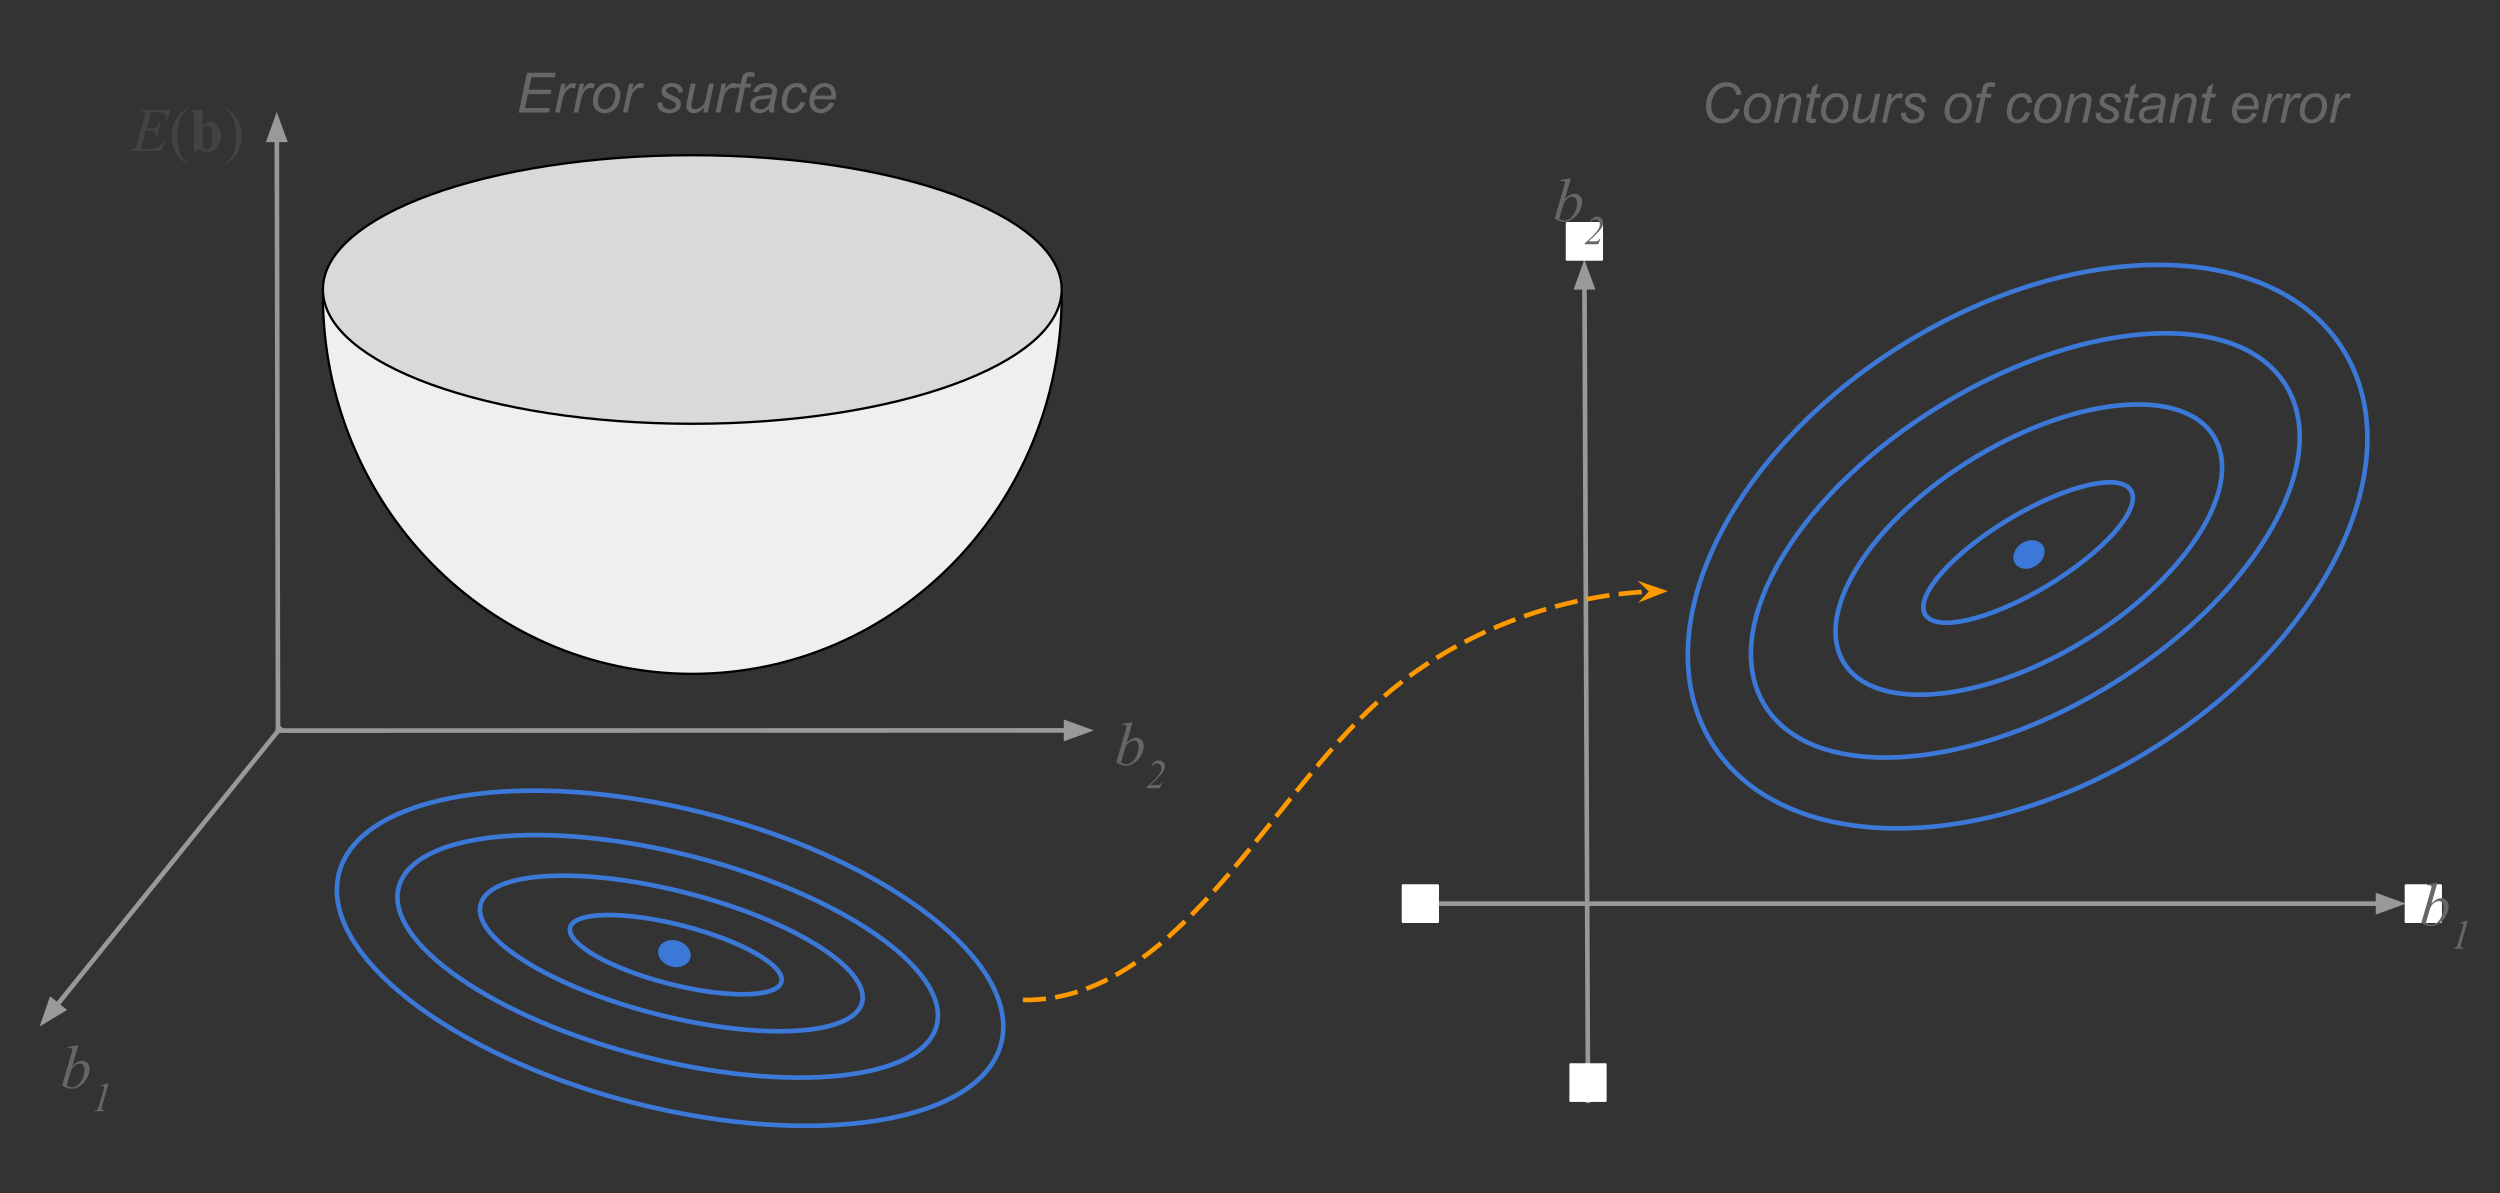 <svg version="1.1" viewBox="0.0 0.0 1079.848 515.307" fill="none" stroke="none" stroke-linecap="square" stroke-miterlimit="10" xmlns:xlink="http://www.w3.org/1999/xlink" xmlns="http://www.w3.org/2000/svg"><rect x="0.0" y="0.0" width="1079.848" height="515.307" fill="#333333" stroke="none"/><clipPath id="p.0"><path d="m0 0l1079.848 0l0 515.307l-1079.848 0l0 -515.307z" clip-rule="nonzero"/></clipPath><g clip-path="url(#p.0)"><path fill="#000000" fill-opacity="0.0" d="m0 0l1079.848 0l0 515.307l-1079.848 0z" fill-rule="evenodd"/><path fill="#efefef" d="m458.586 127.422l0 0c0 90.374 -71.435 163.636 -159.556 163.638c-88.121 0.002 -159.559 -73.258 -159.562 -163.632l159.559 -0.006z" fill-rule="evenodd"/><path stroke="#000000" stroke-width="1.0" stroke-linejoin="round" stroke-linecap="butt" d="m458.586 127.422l0 0c0 90.374 -71.435 163.636 -159.556 163.638c-88.121 0.002 -159.559 -73.258 -159.562 -163.632l159.559 -0.006z" fill-rule="evenodd"/><path fill="#d9d9d9" d="m139.47 125.044l0 0c0 -32.033 71.437 -58.0 159.559 -58.0l0 0c88.122 0 159.559 25.967 159.559 58.0l0 0c0 32.033 -71.437 58.0 -159.559 58.0l0 0c-88.122 0 -159.559 -25.967 -159.559 -58.0z" fill-rule="evenodd"/><path stroke="#000000" stroke-width="1.0" stroke-linejoin="round" stroke-linecap="butt" d="m139.47 125.044l0 0c0 -32.033 71.437 -58.0 159.559 -58.0l0 0c88.122 0 159.559 25.967 159.559 58.0l0 0c0 32.033 -71.437 58.0 -159.559 58.0l0 0c-88.122 0 -159.559 -25.967 -159.559 -58.0z" fill-rule="evenodd"/><path fill="#000000" fill-opacity="0.0" d="m120.082 315.58l-0.535 -267.181" fill-rule="evenodd"/><path stroke="#999999" stroke-width="2.0" stroke-linejoin="round" stroke-linecap="butt" d="m120.082 315.58l-0.511 -255.181" fill-rule="evenodd"/><path fill="#999999" stroke="#999999" stroke-width="2.0" stroke-linecap="butt" d="m122.874 60.392l-3.322 -9.07l-3.285 9.083z" fill-rule="evenodd"/><path fill="#000000" fill-opacity="0.0" d="m120.888 314.749l-103.748 128.63" fill-rule="evenodd"/><path stroke="#999999" stroke-width="2.0" stroke-linejoin="round" stroke-linecap="butt" d="m120.888 314.749l-96.214 119.289" fill-rule="evenodd"/><path fill="#999999" stroke="#999999" stroke-width="2.0" stroke-linecap="butt" d="m22.102 431.964l-3.127 9.139l8.269 -4.991z" fill-rule="evenodd"/><path fill="#000000" fill-opacity="0.0" d="m120.081 315.58l352.409 -0.095" fill-rule="evenodd"/><path stroke="#999999" stroke-width="2.0" stroke-linejoin="round" stroke-linecap="butt" d="m120.081 315.58l340.409 -0.091" fill-rule="evenodd"/><path fill="#999999" stroke="#999999" stroke-width="2.0" stroke-linecap="butt" d="m460.491 318.792l9.075 -3.306l-9.077 -3.301z" fill-rule="evenodd"/><path fill="#000000" fill-opacity="0.0" d="m43.517 30.609l71.024 0l0 53.165l-71.024 0z" fill-rule="evenodd"/><path fill="#434343" d="m65.305 48.506l-2.016 6.984l1.656 0q1.766 0 2.562 -0.531q0.797 -0.547 1.375 -2.016l0.469 0l-1.797 6.406l-0.531 0q0.234 -0.812 0.234 -1.375q0 -0.562 -0.234 -0.891q-0.219 -0.344 -0.625 -0.5q-0.391 -0.172 -1.656 -0.172l-1.688 0l-1.703 5.844q-0.25 0.844 -0.25 1.281q0 0.344 0.328 0.609q0.219 0.172 1.109 0.172l1.562 0q2.531 0 4.062 -0.891q1.531 -0.906 2.734 -3.125l0.484 0l-1.656 4.906l-13.641 0l0.172 -0.484q1.0 -0.016 1.359 -0.172q0.516 -0.234 0.75 -0.609q0.359 -0.531 0.844 -2.234l3.094 -10.641q0.359 -1.297 0.359 -1.969q0 -0.5 -0.344 -0.781q-0.344 -0.281 -1.344 -0.281l-0.281 0l0.156 -0.484l12.688 0l-1.094 4.266l-0.484 0q0.094 -0.594 0.094 -1.0q0 -0.688 -0.344 -1.156q-0.438 -0.609 -1.281 -0.922q-0.625 -0.234 -2.875 -0.234l-2.25 0z" fill-rule="nonzero"/><path fill="#434343" d="m81.244 70.428l0 0.484q-1.969 -0.984 -3.281 -2.312q-1.875 -1.891 -2.891 -4.453q-1.016 -2.562 -1.016 -5.328q0 -4.031 1.984 -7.359q2.0 -3.328 5.203 -4.766l0 0.547q-1.609 0.891 -2.641 2.438q-1.016 1.531 -1.531 3.891q-0.5 2.344 -0.5 4.906q0 2.797 0.422 5.062q0.344 1.797 0.828 2.875q0.484 1.094 1.297 2.094q0.812 1.016 2.125 1.922z" fill-rule="nonzero"/><path fill="#434343" d="m87.448 47.553l0 6.703q1.531 -1.578 3.359 -1.578q1.25 0 2.359 0.734q1.109 0.734 1.719 2.094q0.625 1.344 0.625 3.109q0 2.0 -0.797 3.625q-0.781 1.625 -2.109 2.484q-1.328 0.844 -3.031 0.844q-1.0 0 -1.766 -0.312q-0.766 -0.312 -1.5 -1.016l-2.016 1.312l-0.453 0l0 -15.469q0 -1.047 -0.094 -1.297q-0.125 -0.375 -0.406 -0.547q-0.281 -0.172 -0.938 -0.203l0 -0.484l5.047 0zm0 7.875l0 5.406q0 1.656 0.078 2.109q0.125 0.766 0.625 1.25q0.5 0.469 1.266 0.469q0.656 0 1.125 -0.375q0.484 -0.375 0.797 -1.5q0.328 -1.125 0.328 -4.031q0 -2.797 -0.703 -3.844q-0.516 -0.75 -1.375 -0.75q-1.109 0 -2.141 1.266z" fill-rule="nonzero"/><path fill="#434343" d="m97.258 47.24l0 -0.547q1.984 0.984 3.297 2.312q1.859 1.906 2.875 4.469q1.016 2.547 1.016 5.312q0 4.047 -1.984 7.359q-1.984 3.328 -5.203 4.766l0 -0.484q1.609 -0.891 2.641 -2.422q1.031 -1.531 1.531 -3.891q0.5 -2.375 0.5 -4.938q0 -2.766 -0.422 -5.062q-0.328 -1.797 -0.812 -2.875q-0.484 -1.078 -1.297 -2.078q-0.812 -1.0 -2.141 -1.922z" fill-rule="nonzero"/><path fill="#000000" fill-opacity="0.0" d="m472.493 295.837l50.11 0l0 41.291l-50.11 0z" fill-rule="evenodd"/><path fill="#666666" d="m489.181 311.922l-2.562 9.0q1.25 -1.297 2.172 -1.781q0.938 -0.484 1.953 -0.484q1.438 0 2.344 0.953q0.922 0.953 0.922 2.578q0 2.094 -1.203 4.172q-1.203 2.078 -3.016 3.234q-1.797 1.156 -3.562 1.156q-1.969 0 -4.031 -1.469l3.953 -13.625q0.453 -1.578 0.453 -1.859q0 -0.328 -0.203 -0.5q-0.297 -0.234 -0.891 -0.234q-0.266 0 -0.828 0.094l0 -0.5l4.5 -0.734zm-5.031 17.5q1.297 0.719 2.297 0.719q1.141 0 2.359 -0.844q1.234 -0.844 2.141 -2.828q0.906 -2.0 0.906 -4.016q0 -1.203 -0.594 -1.875q-0.594 -0.688 -1.391 -0.688q-1.219 0 -2.375 0.969q-1.156 0.969 -1.656 2.703l-1.688 5.859z" fill-rule="nonzero"/><path fill="#666666" d="m500.962 340.437l-5.859 0l0 -0.328q4.469 -3.906 5.906 -6.141q0.672 -1.031 0.672 -2.172q0 -0.906 -0.562 -1.469q-0.547 -0.562 -1.438 -0.562q-1.219 0 -2.0 1.172l-0.312 -0.141q0.453 -1.125 1.297 -1.734q0.844 -0.625 1.844 -0.625q1.109 0 1.875 0.766q0.766 0.766 0.766 1.859q0 0.766 -0.266 1.406q-0.422 1.016 -1.547 2.281q-1.688 1.922 -4.531 4.422l2.953 0q0.703 0 1.156 -0.281q0.469 -0.297 0.672 -0.797l0.344 0l-0.969 2.344z" fill-rule="nonzero"/><path fill="#000000" fill-opacity="0.0" d="m17.144 435.365l50.11 0l0 45.354l-50.11 0z" fill-rule="evenodd"/><path fill="#666666" d="m33.832 451.449l-2.562 9.0q1.25 -1.297 2.172 -1.781q0.938 -0.484 1.953 -0.484q1.438 0 2.344 0.953q0.922 0.953 0.922 2.578q0 2.094 -1.203 4.172q-1.203 2.078 -3.016 3.234q-1.797 1.156 -3.562 1.156q-1.969 0 -4.031 -1.469l3.953 -13.625q0.453 -1.578 0.453 -1.859q0 -0.328 -0.203 -0.5q-0.297 -0.234 -0.891 -0.234q-0.266 0 -0.828 0.094l0 -0.5l4.5 -0.734zm-5.031 17.5q1.297 0.719 2.297 0.719q1.141 0 2.359 -0.844q1.234 -0.844 2.141 -2.828q0.906 -2.0 0.906 -4.016q0 -1.203 -0.594 -1.875q-0.594 -0.688 -1.391 -0.688q-1.219 0 -2.375 0.969q-1.156 0.969 -1.656 2.703l-1.688 5.859z" fill-rule="nonzero"/><path fill="#666666" d="m46.894 467.965l-2.797 9.719q-0.25 0.859 -0.25 1.234q0 0.328 0.219 0.5q0.234 0.172 1.047 0.219l-0.094 0.328l-4.469 0l0.125 -0.328q0.719 -0.016 0.938 -0.109q0.359 -0.156 0.547 -0.406q0.281 -0.406 0.578 -1.438l2.016 -6.984q0.188 -0.625 0.203 -0.734q0.031 -0.172 0.031 -0.328q0 -0.312 -0.172 -0.484q-0.172 -0.172 -0.453 -0.172q-0.219 0 -0.703 0.109l-0.109 -0.312l2.922 -0.812l0.422 0z" fill-rule="nonzero"/><path fill="#000000" fill-opacity="0.0" d="m213.963 16.564l197.48 0l0 45.354l-197.48 0z" fill-rule="evenodd"/><path fill="#666666" d="m224.041 48.604l3.594 -17.188l12.406 0l-0.406 1.969l-10.109 0l-1.125 5.344l9.844 0l-0.406 1.953l-9.844 0l-1.25 5.969l10.828 0l-0.422 1.953l-13.109 0zm15.727 0l2.609 -12.453l1.875 0l-0.531 2.547q0.953 -1.438 1.875 -2.125q0.922 -0.703 1.891 -0.703q0.625 0 1.547 0.469l-0.859 1.969q-0.547 -0.406 -1.203 -0.406q-1.125 0 -2.297 1.25q-1.172 1.234 -1.828 4.453l-1.062 5.0l-2.016 0zm7.992 0l2.609 -12.453l1.875 0l-0.531 2.547q0.953 -1.438 1.875 -2.125q0.922 -0.703 1.891 -0.703q0.625 0 1.547 0.469l-0.859 1.969q-0.547 -0.406 -1.203 -0.406q-1.125 0 -2.297 1.25q-1.172 1.234 -1.828 4.453l-1.062 5.0l-2.016 0zm8.367 -4.719q0 -3.656 2.141 -6.047q1.781 -1.969 4.641 -1.969q2.25 0 3.625 1.406q1.391 1.406 1.391 3.797q0 2.156 -0.875 4.0q-0.859 1.844 -2.469 2.828q-1.594 0.984 -3.359 0.984q-1.453 0 -2.656 -0.625q-1.188 -0.625 -1.812 -1.75q-0.625 -1.141 -0.625 -2.625zm2.125 -0.219q0 1.766 0.844 2.672q0.844 0.906 2.141 0.906q0.688 0 1.344 -0.266q0.672 -0.281 1.25 -0.844q0.578 -0.562 0.969 -1.281q0.406 -0.734 0.656 -1.562q0.359 -1.156 0.359 -2.219q0 -1.688 -0.844 -2.625q-0.844 -0.938 -2.141 -0.938q-1.0 0 -1.828 0.484q-0.812 0.469 -1.469 1.391q-0.656 0.906 -0.969 2.125q-0.312 1.203 -0.312 2.156zm10.848 4.938l2.609 -12.453l1.875 0l-0.531 2.547q0.953 -1.438 1.875 -2.125q0.922 -0.703 1.891 -0.703q0.625 0 1.547 0.469l-0.859 1.969q-0.547 -0.406 -1.203 -0.406q-1.125 0 -2.297 1.25q-1.172 1.234 -1.828 4.453l-1.062 5.0l-2.016 0zm14.863 -4.25l2.125 -0.141q0 0.922 0.281 1.562q0.281 0.641 1.031 1.062q0.75 0.406 1.766 0.406q1.406 0 2.109 -0.562q0.703 -0.562 0.703 -1.328q0 -0.547 -0.422 -1.047q-0.438 -0.484 -2.125 -1.203q-1.672 -0.719 -2.141 -1.016q-0.781 -0.484 -1.188 -1.125q-0.391 -0.656 -0.391 -1.5q0 -1.484 1.172 -2.531q1.172 -1.062 3.281 -1.062q2.344 0 3.562 1.094q1.219 1.078 1.266 2.844l-2.062 0.141q-0.047 -1.125 -0.797 -1.781q-0.75 -0.656 -2.125 -0.656q-1.109 0 -1.719 0.516q-0.609 0.5 -0.609 1.078q0 0.594 0.531 1.031q0.359 0.312 1.812 0.938q2.438 1.062 3.078 1.672q1.0 0.969 1.0 2.359q0 0.938 -0.562 1.828q-0.562 0.891 -1.734 1.422q-1.172 0.531 -2.75 0.531q-2.156 0 -3.672 -1.062q-1.5 -1.078 -1.422 -3.469zm20.297 2.0q-2.234 2.531 -4.578 2.531q-1.453 0 -2.344 -0.828q-0.875 -0.828 -0.875 -2.016q0 -0.797 0.406 -2.703l1.5 -7.188l2.109 0l-1.656 7.969q-0.219 0.984 -0.219 1.547q0 0.703 0.422 1.094q0.438 0.391 1.266 0.391q0.891 0 1.734 -0.438q0.859 -0.438 1.469 -1.172q0.625 -0.734 1.016 -1.75q0.25 -0.641 0.594 -2.25l1.125 -5.391l2.125 0l-2.609 12.453l-1.953 0l0.469 -2.25zm4.848 2.25l2.609 -12.453l1.875 0l-0.531 2.547q0.953 -1.438 1.875 -2.125q0.922 -0.703 1.891 -0.703q0.625 0 1.547 0.469l-0.859 1.969q-0.547 -0.406 -1.203 -0.406q-1.125 0 -2.297 1.25q-1.172 1.234 -1.828 4.453l-1.062 5.0l-2.016 0zm8.289 0l2.266 -10.812l-1.906 0l0.344 -1.641l1.891 0l0.375 -1.766q0.281 -1.328 0.578 -1.906q0.297 -0.594 0.969 -0.969q0.672 -0.375 1.828 -0.375q0.812 0 2.344 0.328l-0.375 1.859q-1.078 -0.281 -1.812 -0.281q-0.625 0 -0.953 0.312q-0.312 0.312 -0.547 1.469l-0.281 1.328l2.375 0l-0.344 1.641l-2.375 0l-2.25 10.812l-2.125 0zm14.762 -1.547q-1.094 0.953 -2.125 1.391q-1.016 0.438 -2.172 0.438q-1.719 0 -2.781 -1.016q-1.047 -1.016 -1.047 -2.594q0 -1.047 0.469 -1.844q0.469 -0.812 1.25 -1.297q0.797 -0.484 1.938 -0.688q0.703 -0.141 2.703 -0.219q2.0 -0.094 2.875 -0.438q0.234 -0.859 0.234 -1.438q0 -0.734 -0.531 -1.156q-0.734 -0.594 -2.156 -0.594q-1.344 0 -2.188 0.594q-0.844 0.594 -1.234 1.688l-2.141 -0.188q0.656 -1.859 2.078 -2.844q1.422 -0.984 3.594 -0.984q2.297 0 3.656 1.109q1.031 0.812 1.031 2.125q0 1.0 -0.297 2.312l-0.688 3.094q-0.328 1.484 -0.328 2.406q0 0.578 0.25 1.688l-2.141 0q-0.172 -0.609 -0.25 -1.547zm0.781 -4.766q-0.438 0.188 -0.953 0.281q-0.5 0.094 -1.703 0.188q-1.844 0.172 -2.609 0.422q-0.766 0.25 -1.156 0.812q-0.375 0.547 -0.375 1.203q0 0.891 0.609 1.469q0.609 0.578 1.75 0.578q1.062 0 2.031 -0.547q0.969 -0.562 1.531 -1.562q0.562 -1.0 0.875 -2.844zm12.77 1.781l2.125 0.219q-0.797 2.328 -2.281 3.469q-1.469 1.125 -3.344 1.125q-2.016 0 -3.281 -1.312q-1.266 -1.312 -1.266 -3.672q0 -2.031 0.812 -4.0q0.812 -1.969 2.312 -3.0q1.516 -1.031 3.438 -1.031q2.016 0 3.188 1.141q1.172 1.125 1.172 2.984l-2.094 0.141q-0.016 -1.172 -0.688 -1.844q-0.672 -0.672 -1.766 -0.672q-1.281 0 -2.219 0.812q-0.938 0.812 -1.469 2.453q-0.531 1.641 -0.531 3.172q0 1.594 0.703 2.391q0.703 0.797 1.734 0.797q1.031 0 1.969 -0.781q0.938 -0.797 1.484 -2.391zm12.547 0.297l2.062 0.219q-0.438 1.531 -2.047 2.922q-1.594 1.375 -3.812 1.375q-1.375 0 -2.531 -0.641q-1.156 -0.641 -1.766 -1.859q-0.594 -1.219 -0.594 -2.781q0 -2.031 0.938 -3.938q0.938 -1.922 2.438 -2.859q1.5 -0.938 3.25 -0.938q2.234 0 3.562 1.391q1.328 1.375 1.328 3.766q0 0.922 -0.172 1.875l-9.156 0q-0.047 0.375 -0.047 0.656q0 1.75 0.797 2.672q0.812 0.922 1.969 0.922q1.094 0 2.141 -0.719q1.062 -0.719 1.641 -2.062zm-6.156 -3.078l6.984 0q0 -0.328 0 -0.469q0 -1.594 -0.797 -2.438q-0.797 -0.859 -2.047 -0.859q-1.359 0 -2.484 0.938q-1.109 0.938 -1.656 2.828z" fill-rule="nonzero"/><path fill="#000000" fill-opacity="0.0" d="m146.412 377.186l0 0c8.837 -34.45 80.034 -45.943 159.024 -25.669l0 0c78.99 20.274 135.86 64.636 127.024 99.087l0 0c-8.837 34.45 -80.034 45.943 -159.024 25.669l0 0c-78.99 -20.274 -135.86 -64.636 -127.024 -99.087z" fill-rule="evenodd"/><path stroke="#3c78d8" stroke-width="2.0" stroke-linejoin="round" stroke-linecap="butt" d="m146.412 377.186l0 0c8.837 -34.45 80.034 -45.943 159.024 -25.669l0 0c78.99 20.274 135.86 64.636 127.024 99.087l0 0c-8.837 34.45 -80.034 45.943 -159.024 25.669l0 0c-78.99 -20.274 -135.86 -64.636 -127.024 -99.087z" fill-rule="evenodd"/><path fill="#000000" fill-opacity="0.0" d="m172.207 383.268l0 0c6.106 -23.787 63.075 -29.724 127.244 -13.26l0 0c64.169 16.464 111.239 49.095 105.134 72.882l0 0c-6.106 23.787 -63.075 29.724 -127.244 13.26l0 0c-64.169 -16.464 -111.239 -49.094 -105.134 -72.882z" fill-rule="evenodd"/><path stroke="#3c78d8" stroke-width="2.0" stroke-linejoin="round" stroke-linecap="butt" d="m172.207 383.268l0 0c6.106 -23.787 63.075 -29.724 127.244 -13.26l0 0c64.169 16.464 111.239 49.095 105.134 72.882l0 0c-6.106 23.787 -63.075 29.724 -127.244 13.26l0 0c-64.169 -16.464 -111.239 -49.094 -105.134 -72.882z" fill-rule="evenodd"/><path fill="#000000" fill-opacity="0.0" d="m207.576 390.688l0 0c3.696 -14.42 43.582 -16.641 89.087 -4.961l0 0c45.505 11.681 79.397 32.84 75.701 47.26l0 0c-3.696 14.42 -43.582 16.641 -89.087 4.961l0 0c-45.505 -11.681 -79.397 -32.84 -75.701 -47.26z" fill-rule="evenodd"/><path stroke="#3c78d8" stroke-width="2.0" stroke-linejoin="round" stroke-linecap="butt" d="m207.576 390.688l0 0c3.696 -14.42 43.582 -16.641 89.087 -4.961l0 0c45.505 11.681 79.397 32.84 75.701 47.26l0 0c-3.696 14.42 -43.582 16.641 -89.087 4.961l0 0c-45.505 -11.681 -79.397 -32.84 -75.701 -47.26z" fill-rule="evenodd"/><path fill="#000000" fill-opacity="0.0" d="m246.244 400.638l0 0c1.766 -6.897 23.63 -7.243 48.835 -0.772l0 0c25.205 6.471 44.207 17.308 42.441 24.205l0 0c-1.766 6.897 -23.63 7.242 -48.835 0.772l0 0c-25.205 -6.471 -44.206 -17.308 -42.441 -24.205z" fill-rule="evenodd"/><path stroke="#3c78d8" stroke-width="2.0" stroke-linejoin="round" stroke-linecap="butt" d="m246.244 400.638l0 0c1.766 -6.897 23.63 -7.243 48.835 -0.772l0 0c25.205 6.471 44.207 17.308 42.441 24.205l0 0c-1.766 6.897 -23.63 7.242 -48.835 0.772l0 0c-25.205 -6.471 -44.206 -17.308 -42.441 -24.205z" fill-rule="evenodd"/><path fill="#000000" fill-opacity="0.0" d="m685.927 475.473l-1.575 -363.37" fill-rule="evenodd"/><path stroke="#999999" stroke-width="2.0" stroke-linejoin="round" stroke-linecap="butt" d="m685.927 475.473l-1.523 -351.37" fill-rule="evenodd"/><path fill="#999999" stroke="#999999" stroke-width="2.0" stroke-linecap="butt" d="m687.707 124.089l-3.343 -9.062l-3.264 9.09z" fill-rule="evenodd"/><path fill="#000000" fill-opacity="0.0" d="m621.049 390.319l418.142 0" fill-rule="evenodd"/><path stroke="#999999" stroke-width="2.0" stroke-linejoin="round" stroke-linecap="butt" d="m621.049 390.319l406.142 0" fill-rule="evenodd"/><path fill="#999999" stroke="#999999" stroke-width="2.0" stroke-linecap="butt" d="m1027.191 393.622l9.076 -3.303l-9.076 -3.303z" fill-rule="evenodd"/><path fill="#000000" fill-opacity="0.0" d="m761.527 303.444l0 0c-19.178 -34.016 15.998 -91.972 78.567 -129.449l0 0c62.569 -37.477 128.838 -40.283 148.016 -6.268l0 0c19.178 34.016 -15.998 91.972 -78.567 129.449l0 0c-62.569 37.477 -128.838 40.283 -148.016 6.268z" fill-rule="evenodd"/><path stroke="#3c78d8" stroke-width="2.0" stroke-linejoin="round" stroke-linecap="butt" d="m761.527 303.444l0 0c-19.178 -34.016 15.998 -91.972 78.567 -129.449l0 0c62.569 -37.477 128.838 -40.283 148.016 -6.268l0 0c19.178 34.016 -15.998 91.972 -78.567 129.449l0 0c-62.569 37.477 -128.838 40.283 -148.016 6.268z" fill-rule="evenodd"/><path fill="#000000" fill-opacity="0.0" d="m795.982 285.51l0 0c-12.507 -22.187 13.327 -61.72 57.701 -88.299l0 0c44.374 -26.579 90.485 -30.14 102.992 -7.953l0 0c12.507 22.187 -13.327 61.72 -57.701 88.299l0 0c-44.374 26.579 -90.485 30.14 -102.992 7.953z" fill-rule="evenodd"/><path stroke="#3c78d8" stroke-width="2.0" stroke-linejoin="round" stroke-linecap="butt" d="m795.982 285.51l0 0c-12.507 -22.187 13.327 -61.72 57.701 -88.299l0 0c44.374 -26.579 90.485 -30.14 102.992 -7.953l0 0c12.507 22.187 -13.327 61.72 -57.701 88.299l0 0c-44.374 26.579 -90.485 30.14 -102.992 7.953z" fill-rule="evenodd"/><path fill="#000000" fill-opacity="0.0" d="m831.514 265.319l0 0c-4.497 -7.975 11.783 -26.378 36.362 -41.102l0 0c24.579 -14.725 48.149 -20.196 52.646 -12.22l0 0c4.497 7.976 -11.783 26.378 -36.362 41.102l0 0c-24.579 14.725 -48.149 20.196 -52.646 12.22z" fill-rule="evenodd"/><path stroke="#3c78d8" stroke-width="2.0" stroke-linejoin="round" stroke-linecap="butt" d="m831.514 265.319l0 0c-4.497 -7.975 11.783 -26.378 36.362 -41.102l0 0c24.579 -14.725 48.149 -20.196 52.646 -12.22l0 0c4.497 7.976 -11.783 26.378 -36.362 41.102l0 0c-24.579 14.725 -48.149 20.196 -52.646 12.22z" fill-rule="evenodd"/><path fill="#ffffff" d="m676.824 96.393l15.087 0l0 15.717l-15.087 0z" fill-rule="evenodd"/><path stroke="#ffffff" stroke-width="1.0" stroke-linejoin="round" stroke-linecap="butt" d="m676.824 96.393l15.087 0l0 15.717l-15.087 0z" fill-rule="evenodd"/><path fill="#ffffff" d="m678.384 459.757l15.087 0l0 15.717l-15.087 0z" fill-rule="evenodd"/><path stroke="#ffffff" stroke-width="1.0" stroke-linejoin="round" stroke-linecap="butt" d="m678.384 459.757l15.087 0l0 15.717l-15.087 0z" fill-rule="evenodd"/><path fill="#ffffff" d="m605.962 382.461l15.087 0l0 15.717l-15.087 0z" fill-rule="evenodd"/><path stroke="#ffffff" stroke-width="1.0" stroke-linejoin="round" stroke-linecap="butt" d="m605.962 382.461l15.087 0l0 15.717l-15.087 0z" fill-rule="evenodd"/><path fill="#ffffff" d="m1039.182 382.461l15.087 0l0 15.717l-15.087 0z" fill-rule="evenodd"/><path stroke="#ffffff" stroke-width="1.0" stroke-linejoin="round" stroke-linecap="butt" d="m1039.182 382.461l15.087 0l0 15.717l-15.087 0z" fill-rule="evenodd"/><path fill="#000000" fill-opacity="0.0" d="m725.709 20.939l311.118 0l0 45.354l-311.118 0z" fill-rule="evenodd"/><path fill="#666666" d="m749.178 46.932l2.281 0.312q-1.078 2.984 -3.141 4.516q-2.062 1.516 -4.625 1.516q-3.141 0 -4.969 -1.906q-1.828 -1.922 -1.828 -5.484q0 -4.641 2.781 -7.672q2.484 -2.703 6.172 -2.703q2.734 0 4.422 1.469q1.703 1.453 1.969 3.922l-2.141 0.203q-0.344 -1.859 -1.406 -2.781q-1.062 -0.922 -2.734 -0.922q-3.156 0 -5.094 2.797q-1.688 2.422 -1.688 5.734q0 2.656 1.297 4.047q1.297 1.391 3.391 1.391q1.781 0 3.219 -1.156q1.438 -1.156 2.094 -3.281zm4.035 1.328q0 -3.656 2.141 -6.047q1.781 -1.969 4.641 -1.969q2.25 0 3.625 1.406q1.391 1.406 1.391 3.797q0 2.156 -0.875 4.0q-0.859 1.844 -2.469 2.828q-1.594 0.984 -3.359 0.984q-1.453 0 -2.656 -0.625q-1.188 -0.625 -1.812 -1.75q-0.625 -1.141 -0.625 -2.625zm2.125 -0.219q0 1.766 0.844 2.672q0.844 0.906 2.141 0.906q0.688 0 1.344 -0.266q0.672 -0.281 1.25 -0.844q0.578 -0.562 0.969 -1.281q0.406 -0.734 0.656 -1.562q0.359 -1.156 0.359 -2.219q0 -1.688 -0.844 -2.625q-0.844 -0.938 -2.141 -0.938q-1.0 0 -1.828 0.484q-0.812 0.469 -1.469 1.391q-0.656 0.906 -0.969 2.125q-0.312 1.203 -0.312 2.156zm10.848 4.938l2.609 -12.453l1.922 0l-0.469 2.172q1.266 -1.281 2.344 -1.859q1.094 -0.594 2.234 -0.594q1.516 0 2.375 0.828q0.859 0.812 0.859 2.188q0 0.688 -0.312 2.188l-1.578 7.531l-2.125 0l1.656 -7.891q0.25 -1.141 0.25 -1.703q0 -0.609 -0.438 -1.0q-0.422 -0.391 -1.234 -0.391q-1.625 0 -2.906 1.172q-1.266 1.172 -1.859 4.016l-1.203 5.797l-2.125 0zm18.301 -1.719l-0.344 1.734q-0.766 0.203 -1.484 0.203q-1.266 0 -2.016 -0.625q-0.562 -0.469 -0.562 -1.281q0 -0.406 0.312 -1.891l1.516 -7.234l-1.688 0l0.344 -1.641l1.672 0l0.656 -3.047l2.422 -1.469l-0.953 4.516l2.094 0l-0.359 1.641l-2.078 0l-1.438 6.891q-0.266 1.312 -0.266 1.562q0 0.375 0.219 0.578q0.219 0.203 0.703 0.203q0.703 0 1.25 -0.141zm2.09 -3.0q0 -3.656 2.141 -6.047q1.781 -1.969 4.641 -1.969q2.25 0 3.625 1.406q1.391 1.406 1.391 3.797q0 2.156 -0.875 4.0q-0.859 1.844 -2.469 2.828q-1.594 0.984 -3.359 0.984q-1.453 0 -2.656 -0.625q-1.188 -0.625 -1.812 -1.75q-0.625 -1.141 -0.625 -2.625zm2.125 -0.219q0 1.766 0.844 2.672q0.844 0.906 2.141 0.906q0.688 0 1.344 -0.266q0.672 -0.281 1.25 -0.844q0.578 -0.562 0.969 -1.281q0.406 -0.734 0.656 -1.562q0.359 -1.156 0.359 -2.219q0 -1.688 -0.844 -2.625q-0.844 -0.938 -2.141 -0.938q-1.0 0 -1.828 0.484q-0.812 0.469 -1.469 1.391q-0.656 0.906 -0.969 2.125q-0.312 1.203 -0.312 2.156zm19.348 2.688q-2.234 2.531 -4.578 2.531q-1.453 0 -2.344 -0.828q-0.875 -0.828 -0.875 -2.016q0 -0.797 0.406 -2.703l1.5 -7.188l2.109 0l-1.656 7.969q-0.219 0.984 -0.219 1.547q0 0.703 0.422 1.094q0.438 0.391 1.266 0.391q0.891 0 1.734 -0.438q0.859 -0.438 1.469 -1.172q0.625 -0.734 1.016 -1.75q0.25 -0.641 0.594 -2.25l1.125 -5.391l2.125 0l-2.609 12.453l-1.953 0l0.469 -2.25zm4.848 2.25l2.609 -12.453l1.875 0l-0.531 2.547q0.953 -1.438 1.875 -2.125q0.922 -0.703 1.891 -0.703q0.625 0 1.547 0.469l-0.859 1.969q-0.547 -0.406 -1.203 -0.406q-1.125 0 -2.297 1.25q-1.172 1.234 -1.828 4.453l-1.062 5.0l-2.016 0zm8.195 -4.25l2.125 -0.141q0 0.922 0.281 1.562q0.281 0.641 1.031 1.062q0.75 0.406 1.766 0.406q1.406 0 2.109 -0.562q0.703 -0.562 0.703 -1.328q0 -0.547 -0.422 -1.047q-0.438 -0.484 -2.125 -1.203q-1.672 -0.719 -2.141 -1.016q-0.781 -0.484 -1.188 -1.125q-0.391 -0.656 -0.391 -1.5q0 -1.484 1.172 -2.531q1.172 -1.062 3.281 -1.062q2.344 0 3.562 1.094q1.219 1.078 1.266 2.844l-2.062 0.141q-0.047 -1.125 -0.797 -1.781q-0.75 -0.656 -2.125 -0.656q-1.109 0 -1.719 0.516q-0.609 0.5 -0.609 1.078q0 0.594 0.531 1.031q0.359 0.312 1.812 0.938q2.438 1.062 3.078 1.672q1.0 0.969 1.0 2.359q0 0.938 -0.562 1.828q-0.562 0.891 -1.734 1.422q-1.172 0.531 -2.75 0.531q-2.156 0 -3.672 -1.062q-1.5 -1.078 -1.422 -3.469zm18.84 -0.469q0 -3.656 2.141 -6.047q1.781 -1.969 4.641 -1.969q2.25 0 3.625 1.406q1.391 1.406 1.391 3.797q0 2.156 -0.875 4.0q-0.859 1.844 -2.469 2.828q-1.594 0.984 -3.359 0.984q-1.453 0 -2.656 -0.625q-1.188 -0.625 -1.812 -1.75q-0.625 -1.141 -0.625 -2.625zm2.125 -0.219q0 1.766 0.844 2.672q0.844 0.906 2.141 0.906q0.688 0 1.344 -0.266q0.672 -0.281 1.25 -0.844q0.578 -0.562 0.969 -1.281q0.406 -0.734 0.656 -1.562q0.359 -1.156 0.359 -2.219q0 -1.688 -0.844 -2.625q-0.844 -0.938 -2.141 -0.938q-1.0 0 -1.828 0.484q-0.812 0.469 -1.469 1.391q-0.656 0.906 -0.969 2.125q-0.312 1.203 -0.312 2.156zm11.145 4.938l2.266 -10.812l-1.906 0l0.344 -1.641l1.891 0l0.375 -1.766q0.281 -1.328 0.578 -1.906q0.297 -0.594 0.969 -0.969q0.672 -0.375 1.828 -0.375q0.812 0 2.344 0.328l-0.375 1.859q-1.078 -0.281 -1.812 -0.281q-0.625 0 -0.953 0.312q-0.312 0.312 -0.547 1.469l-0.281 1.328l2.375 0l-0.344 1.641l-2.375 0l-2.25 10.812l-2.125 0zm21.633 -4.531l2.125 0.219q-0.797 2.328 -2.281 3.469q-1.469 1.125 -3.344 1.125q-2.016 0 -3.281 -1.312q-1.266 -1.312 -1.266 -3.672q0 -2.031 0.812 -4.0q0.812 -1.969 2.312 -3.0q1.516 -1.031 3.438 -1.031q2.016 0 3.188 1.141q1.172 1.125 1.172 2.984l-2.094 0.141q-0.016 -1.172 -0.688 -1.844q-0.672 -0.672 -1.766 -0.672q-1.281 0 -2.219 0.812q-0.938 0.812 -1.469 2.453q-0.531 1.641 -0.531 3.172q0 1.594 0.703 2.391q0.703 0.797 1.734 0.797q1.031 0 1.969 -0.781q0.938 -0.797 1.484 -2.391zm3.781 -0.188q0 -3.656 2.141 -6.047q1.781 -1.969 4.641 -1.969q2.25 0 3.625 1.406q1.391 1.406 1.391 3.797q0 2.156 -0.875 4.0q-0.859 1.844 -2.469 2.828q-1.594 0.984 -3.359 0.984q-1.453 0 -2.656 -0.625q-1.188 -0.625 -1.812 -1.75q-0.625 -1.141 -0.625 -2.625zm2.125 -0.219q0 1.766 0.844 2.672q0.844 0.906 2.141 0.906q0.688 0 1.344 -0.266q0.672 -0.281 1.25 -0.844q0.578 -0.562 0.969 -1.281q0.406 -0.734 0.656 -1.562q0.359 -1.156 0.359 -2.219q0 -1.688 -0.844 -2.625q-0.844 -0.938 -2.141 -0.938q-1.0 0 -1.828 0.484q-0.812 0.469 -1.469 1.391q-0.656 0.906 -0.969 2.125q-0.312 1.203 -0.312 2.156zm10.848 4.938l2.609 -12.453l1.922 0l-0.469 2.172q1.266 -1.281 2.344 -1.859q1.094 -0.594 2.234 -0.594q1.516 0 2.375 0.828q0.859 0.812 0.859 2.188q0 0.688 -0.312 2.188l-1.578 7.531l-2.125 0l1.656 -7.891q0.25 -1.141 0.25 -1.703q0 -0.609 -0.438 -1.0q-0.422 -0.391 -1.234 -0.391q-1.625 0 -2.906 1.172q-1.266 1.172 -1.859 4.016l-1.203 5.797l-2.125 0zm13.551 -4.25l2.125 -0.141q0 0.922 0.281 1.562q0.281 0.641 1.031 1.062q0.75 0.406 1.766 0.406q1.406 0 2.109 -0.562q0.703 -0.562 0.703 -1.328q0 -0.547 -0.422 -1.047q-0.438 -0.484 -2.125 -1.203q-1.672 -0.719 -2.141 -1.016q-0.781 -0.484 -1.188 -1.125q-0.391 -0.656 -0.391 -1.5q0 -1.484 1.172 -2.531q1.172 -1.062 3.281 -1.062q2.344 0 3.562 1.094q1.219 1.078 1.266 2.844l-2.062 0.141q-0.047 -1.125 -0.797 -1.781q-0.75 -0.656 -2.125 -0.656q-1.109 0 -1.719 0.516q-0.609 0.5 -0.609 1.078q0 0.594 0.531 1.031q0.359 0.312 1.812 0.938q2.438 1.062 3.078 1.672q1.0 0.969 1.0 2.359q0 0.938 -0.562 1.828q-0.562 0.891 -1.734 1.422q-1.172 0.531 -2.75 0.531q-2.156 0 -3.672 -1.062q-1.5 -1.078 -1.422 -3.469zm16.75 2.531l-0.344 1.734q-0.766 0.203 -1.484 0.203q-1.266 0 -2.016 -0.625q-0.562 -0.469 -0.562 -1.281q0 -0.406 0.312 -1.891l1.516 -7.234l-1.688 0l0.344 -1.641l1.672 0l0.656 -3.047l2.422 -1.469l-0.953 4.516l2.094 0l-0.359 1.641l-2.078 0l-1.438 6.891q-0.266 1.312 -0.266 1.562q0 0.375 0.219 0.578q0.219 0.203 0.703 0.203q0.703 0 1.25 -0.141zm10.105 0.172q-1.094 0.953 -2.125 1.391q-1.016 0.438 -2.172 0.438q-1.719 0 -2.781 -1.016q-1.047 -1.016 -1.047 -2.594q0 -1.047 0.469 -1.844q0.469 -0.812 1.25 -1.297q0.797 -0.484 1.938 -0.688q0.703 -0.141 2.703 -0.219q2.0 -0.094 2.875 -0.438q0.234 -0.859 0.234 -1.438q0 -0.734 -0.531 -1.156q-0.734 -0.594 -2.156 -0.594q-1.344 0 -2.188 0.594q-0.844 0.594 -1.234 1.688l-2.141 -0.188q0.656 -1.859 2.078 -2.844q1.422 -0.984 3.594 -0.984q2.297 0 3.656 1.109q1.031 0.812 1.031 2.125q0 1.0 -0.297 2.312l-0.688 3.094q-0.328 1.484 -0.328 2.406q0 0.578 0.25 1.688l-2.141 0q-0.172 -0.609 -0.25 -1.547zm0.781 -4.766q-0.438 0.188 -0.953 0.281q-0.5 0.094 -1.703 0.188q-1.844 0.172 -2.609 0.422q-0.766 0.25 -1.156 0.812q-0.375 0.547 -0.375 1.203q0 0.891 0.609 1.469q0.609 0.578 1.75 0.578q1.062 0 2.031 -0.547q0.969 -0.562 1.531 -1.562q0.562 -1.0 0.875 -2.844zm4.176 6.312l2.609 -12.453l1.922 0l-0.469 2.172q1.266 -1.281 2.344 -1.859q1.094 -0.594 2.234 -0.594q1.516 0 2.375 0.828q0.859 0.812 0.859 2.188q0 0.688 -0.312 2.188l-1.578 7.531l-2.125 0l1.656 -7.891q0.25 -1.141 0.25 -1.703q0 -0.609 -0.438 -1.0q-0.422 -0.391 -1.234 -0.391q-1.625 0 -2.906 1.172q-1.266 1.172 -1.859 4.016l-1.203 5.797l-2.125 0zm18.301 -1.719l-0.344 1.734q-0.766 0.203 -1.484 0.203q-1.266 0 -2.016 -0.625q-0.562 -0.469 -0.562 -1.281q0 -0.406 0.312 -1.891l1.516 -7.234l-1.688 0l0.344 -1.641l1.672 0l0.656 -3.047l2.422 -1.469l-0.953 4.516l2.094 0l-0.359 1.641l-2.078 0l-1.438 6.891q-0.266 1.312 -0.266 1.562q0 0.375 0.219 0.578q0.219 0.203 0.703 0.203q0.703 0 1.25 -0.141zm17.523 -2.516l2.062 0.219q-0.438 1.531 -2.047 2.922q-1.594 1.375 -3.812 1.375q-1.375 0 -2.531 -0.641q-1.156 -0.641 -1.766 -1.859q-0.594 -1.219 -0.594 -2.781q0 -2.031 0.938 -3.938q0.938 -1.922 2.438 -2.859q1.5 -0.938 3.25 -0.938q2.234 0 3.562 1.391q1.328 1.375 1.328 3.766q0 0.922 -0.172 1.875l-9.156 0q-0.047 0.375 -0.047 0.656q0 1.75 0.797 2.672q0.812 0.922 1.969 0.922q1.094 0 2.141 -0.719q1.062 -0.719 1.641 -2.062zm-6.156 -3.078l6.984 0q0 -0.328 0 -0.469q0 -1.594 -0.797 -2.438q-0.797 -0.859 -2.047 -0.859q-1.359 0 -2.484 0.938q-1.109 0.938 -1.656 2.828zm10.363 7.312l2.609 -12.453l1.875 0l-0.531 2.547q0.953 -1.438 1.875 -2.125q0.922 -0.703 1.891 -0.703q0.625 0 1.547 0.469l-0.859 1.969q-0.547 -0.406 -1.203 -0.406q-1.125 0 -2.297 1.25q-1.172 1.234 -1.828 4.453l-1.062 5.0l-2.016 0zm7.992 0l2.609 -12.453l1.875 0l-0.531 2.547q0.953 -1.438 1.875 -2.125q0.922 -0.703 1.891 -0.703q0.625 0 1.547 0.469l-0.859 1.969q-0.547 -0.406 -1.203 -0.406q-1.125 0 -2.297 1.25q-1.172 1.234 -1.828 4.453l-1.062 5.0l-2.016 0zm8.367 -4.719q0 -3.656 2.141 -6.047q1.781 -1.969 4.641 -1.969q2.25 0 3.625 1.406q1.391 1.406 1.391 3.797q0 2.156 -0.875 4.0q-0.859 1.844 -2.469 2.828q-1.594 0.984 -3.359 0.984q-1.453 0 -2.656 -0.625q-1.188 -0.625 -1.812 -1.75q-0.625 -1.141 -0.625 -2.625zm2.125 -0.219q0 1.766 0.844 2.672q0.844 0.906 2.141 0.906q0.688 0 1.344 -0.266q0.672 -0.281 1.25 -0.844q0.578 -0.562 0.969 -1.281q0.406 -0.734 0.656 -1.562q0.359 -1.156 0.359 -2.219q0 -1.688 -0.844 -2.625q-0.844 -0.938 -2.141 -0.938q-1.0 0 -1.828 0.484q-0.812 0.469 -1.469 1.391q-0.656 0.906 -0.969 2.125q-0.312 1.203 -0.312 2.156zm10.848 4.938l2.609 -12.453l1.875 0l-0.531 2.547q0.953 -1.438 1.875 -2.125q0.922 -0.703 1.891 -0.703q0.625 0 1.547 0.469l-0.859 1.969q-0.547 -0.406 -1.203 -0.406q-1.125 0 -2.297 1.25q-1.172 1.234 -1.828 4.453l-1.062 5.0l-2.016 0z" fill-rule="nonzero"/><path fill="#000000" fill-opacity="0.0" d="m738.015 318.645l0 0c-27.849 -49.393 11.268 -126.385 87.37 -171.969l0 0c76.102 -45.583 160.371 -42.495 188.22 6.898l0 0c27.849 49.393 -11.268 126.385 -87.37 171.969l0 0c-76.102 45.583 -160.371 42.495 -188.22 -6.898z" fill-rule="evenodd"/><path stroke="#3c78d8" stroke-width="2.0" stroke-linejoin="round" stroke-linecap="butt" d="m738.015 318.645l0 0c-27.849 -49.393 11.268 -126.385 87.37 -171.969l0 0c76.102 -45.583 160.371 -42.495 188.22 6.898l0 0c27.849 49.393 -11.268 126.385 -87.37 171.969l0 0c-76.102 45.583 -160.371 42.495 -188.22 -6.898z" fill-rule="evenodd"/><path fill="#000000" fill-opacity="0.0" d="m1036.157 365.16l50.11 0l0 45.354l-50.11 0z" fill-rule="evenodd"/><path fill="#666666" d="m1052.845 381.244l-2.562 9.0q1.25 -1.297 2.172 -1.781q0.938 -0.484 1.953 -0.484q1.438 0 2.344 0.953q0.922 0.953 0.922 2.578q0 2.094 -1.203 4.172q-1.203 2.078 -3.016 3.234q-1.797 1.156 -3.562 1.156q-1.969 0 -4.031 -1.469l3.953 -13.625q0.453 -1.578 0.453 -1.859q0 -0.328 -0.203 -0.5q-0.297 -0.234 -0.891 -0.234q-0.266 0 -0.828 0.094l0 -0.5l4.5 -0.734zm-5.031 17.5q1.297 0.719 2.297 0.719q1.141 0 2.359 -0.844q1.234 -0.844 2.141 -2.828q0.906 -2.0 0.906 -4.016q0 -1.203 -0.594 -1.875q-0.594 -0.688 -1.391 -0.688q-1.219 0 -2.375 0.969q-1.156 0.969 -1.656 2.703l-1.688 5.859z" fill-rule="nonzero"/><path fill="#666666" d="m1065.907 397.76l-2.797 9.719q-0.25 0.859 -0.25 1.234q0 0.328 0.219 0.5q0.234 0.172 1.047 0.219l-0.094 0.328l-4.469 0l0.125 -0.328q0.719 -0.016 0.938 -0.109q0.359 -0.156 0.547 -0.406q0.281 -0.406 0.578 -1.438l2.016 -6.984q0.188 -0.625 0.203 -0.734q0.031 -0.172 0.031 -0.328q0 -0.312 -0.172 -0.484q-0.172 -0.172 -0.453 -0.172q-0.219 0 -0.703 0.109l-0.109 -0.312l2.922 -0.812l0.422 0z" fill-rule="nonzero"/><path fill="#000000" fill-opacity="0.0" d="m661.842 60.914l50.11 0l0 41.291l-50.11 0z" fill-rule="evenodd"/><path fill="#666666" d="m678.529 76.999l-2.562 9.0q1.25 -1.297 2.172 -1.781q0.938 -0.484 1.953 -0.484q1.438 0 2.344 0.953q0.922 0.953 0.922 2.578q0 2.094 -1.203 4.172q-1.203 2.078 -3.016 3.234q-1.797 1.156 -3.562 1.156q-1.969 0 -4.031 -1.469l3.953 -13.625q0.453 -1.578 0.453 -1.859q0 -0.328 -0.203 -0.5q-0.297 -0.234 -0.891 -0.234q-0.266 0 -0.828 0.094l0 -0.5l4.5 -0.734zm-5.031 17.5q1.297 0.719 2.297 0.719q1.141 0 2.359 -0.844q1.234 -0.844 2.141 -2.828q0.906 -2.0 0.906 -4.016q0 -1.203 -0.594 -1.875q-0.594 -0.688 -1.391 -0.688q-1.219 0 -2.375 0.969q-1.156 0.969 -1.656 2.703l-1.688 5.859z" fill-rule="nonzero"/><path fill="#666666" d="m690.311 105.514l-5.859 0l0 -0.328q4.469 -3.906 5.906 -6.141q0.672 -1.031 0.672 -2.172q0 -0.906 -0.562 -1.469q-0.547 -0.562 -1.438 -0.562q-1.219 0 -2.0 1.172l-0.312 -0.141q0.453 -1.125 1.297 -1.734q0.844 -0.625 1.844 -0.625q1.109 0 1.875 0.766q0.766 0.766 0.766 1.859q0 0.766 -0.266 1.406q-0.422 1.016 -1.547 2.281q-1.688 1.922 -4.531 4.422l2.953 0q0.703 0 1.156 -0.281q0.469 -0.297 0.672 -0.797l0.344 0l-0.969 2.344z" fill-rule="nonzero"/><path fill="#000000" fill-opacity="0.0" d="m442.822 431.928c63.464 0 101.72 -80.68 148.888 -125.634c34.05 -32.452 82.924 -50.963 128.738 -50.963" fill-rule="evenodd"/><path stroke="#ff9900" stroke-width="2.0" stroke-linejoin="round" stroke-linecap="butt" stroke-dasharray="8.0,6.0" d="m442.822 431.929c63.464 0 101.72 -80.68 148.888 -125.634c17.025 -16.226 37.756 -28.967 59.957 -37.651c11.101 -4.342 22.569 -7.67 34.126 -9.913c5.778 -1.121 11.579 -1.971 17.366 -2.541c2.894 -0.285 5.784 -0.499 8.667 -0.643c0.36 -0.018 0.721 -0.035 1.081 -0.05l0.688 -0.028" fill-rule="evenodd"/><path fill="#ff9900" stroke="#ff9900" stroke-width="2.0" stroke-linecap="butt" d="m713.594 255.468l-2.204 2.294l6.133 -2.373l-6.223 -2.125z" fill-rule="evenodd"/><path fill="#3c78d8" d="m284.469 409.823l0 0c0.922 -3.027 4.729 -4.55 8.504 -3.402l0 0c3.775 1.148 6.087 4.532 5.165 7.559l0 0c-0.922 3.027 -4.729 4.55 -8.504 3.402l0 0c-3.775 -1.148 -6.087 -4.532 -5.165 -7.559z" fill-rule="evenodd"/><path fill="#3c78d8" d="m870.419 243.437l0 0c-1.731 -2.644 -0.462 -6.543 2.835 -8.709l0 0c3.296 -2.166 7.372 -1.778 9.102 0.866l0 0c1.731 2.644 0.462 6.543 -2.835 8.709l0 0c-3.296 2.166 -7.372 1.778 -9.102 -0.866z" fill-rule="evenodd"/></g></svg>